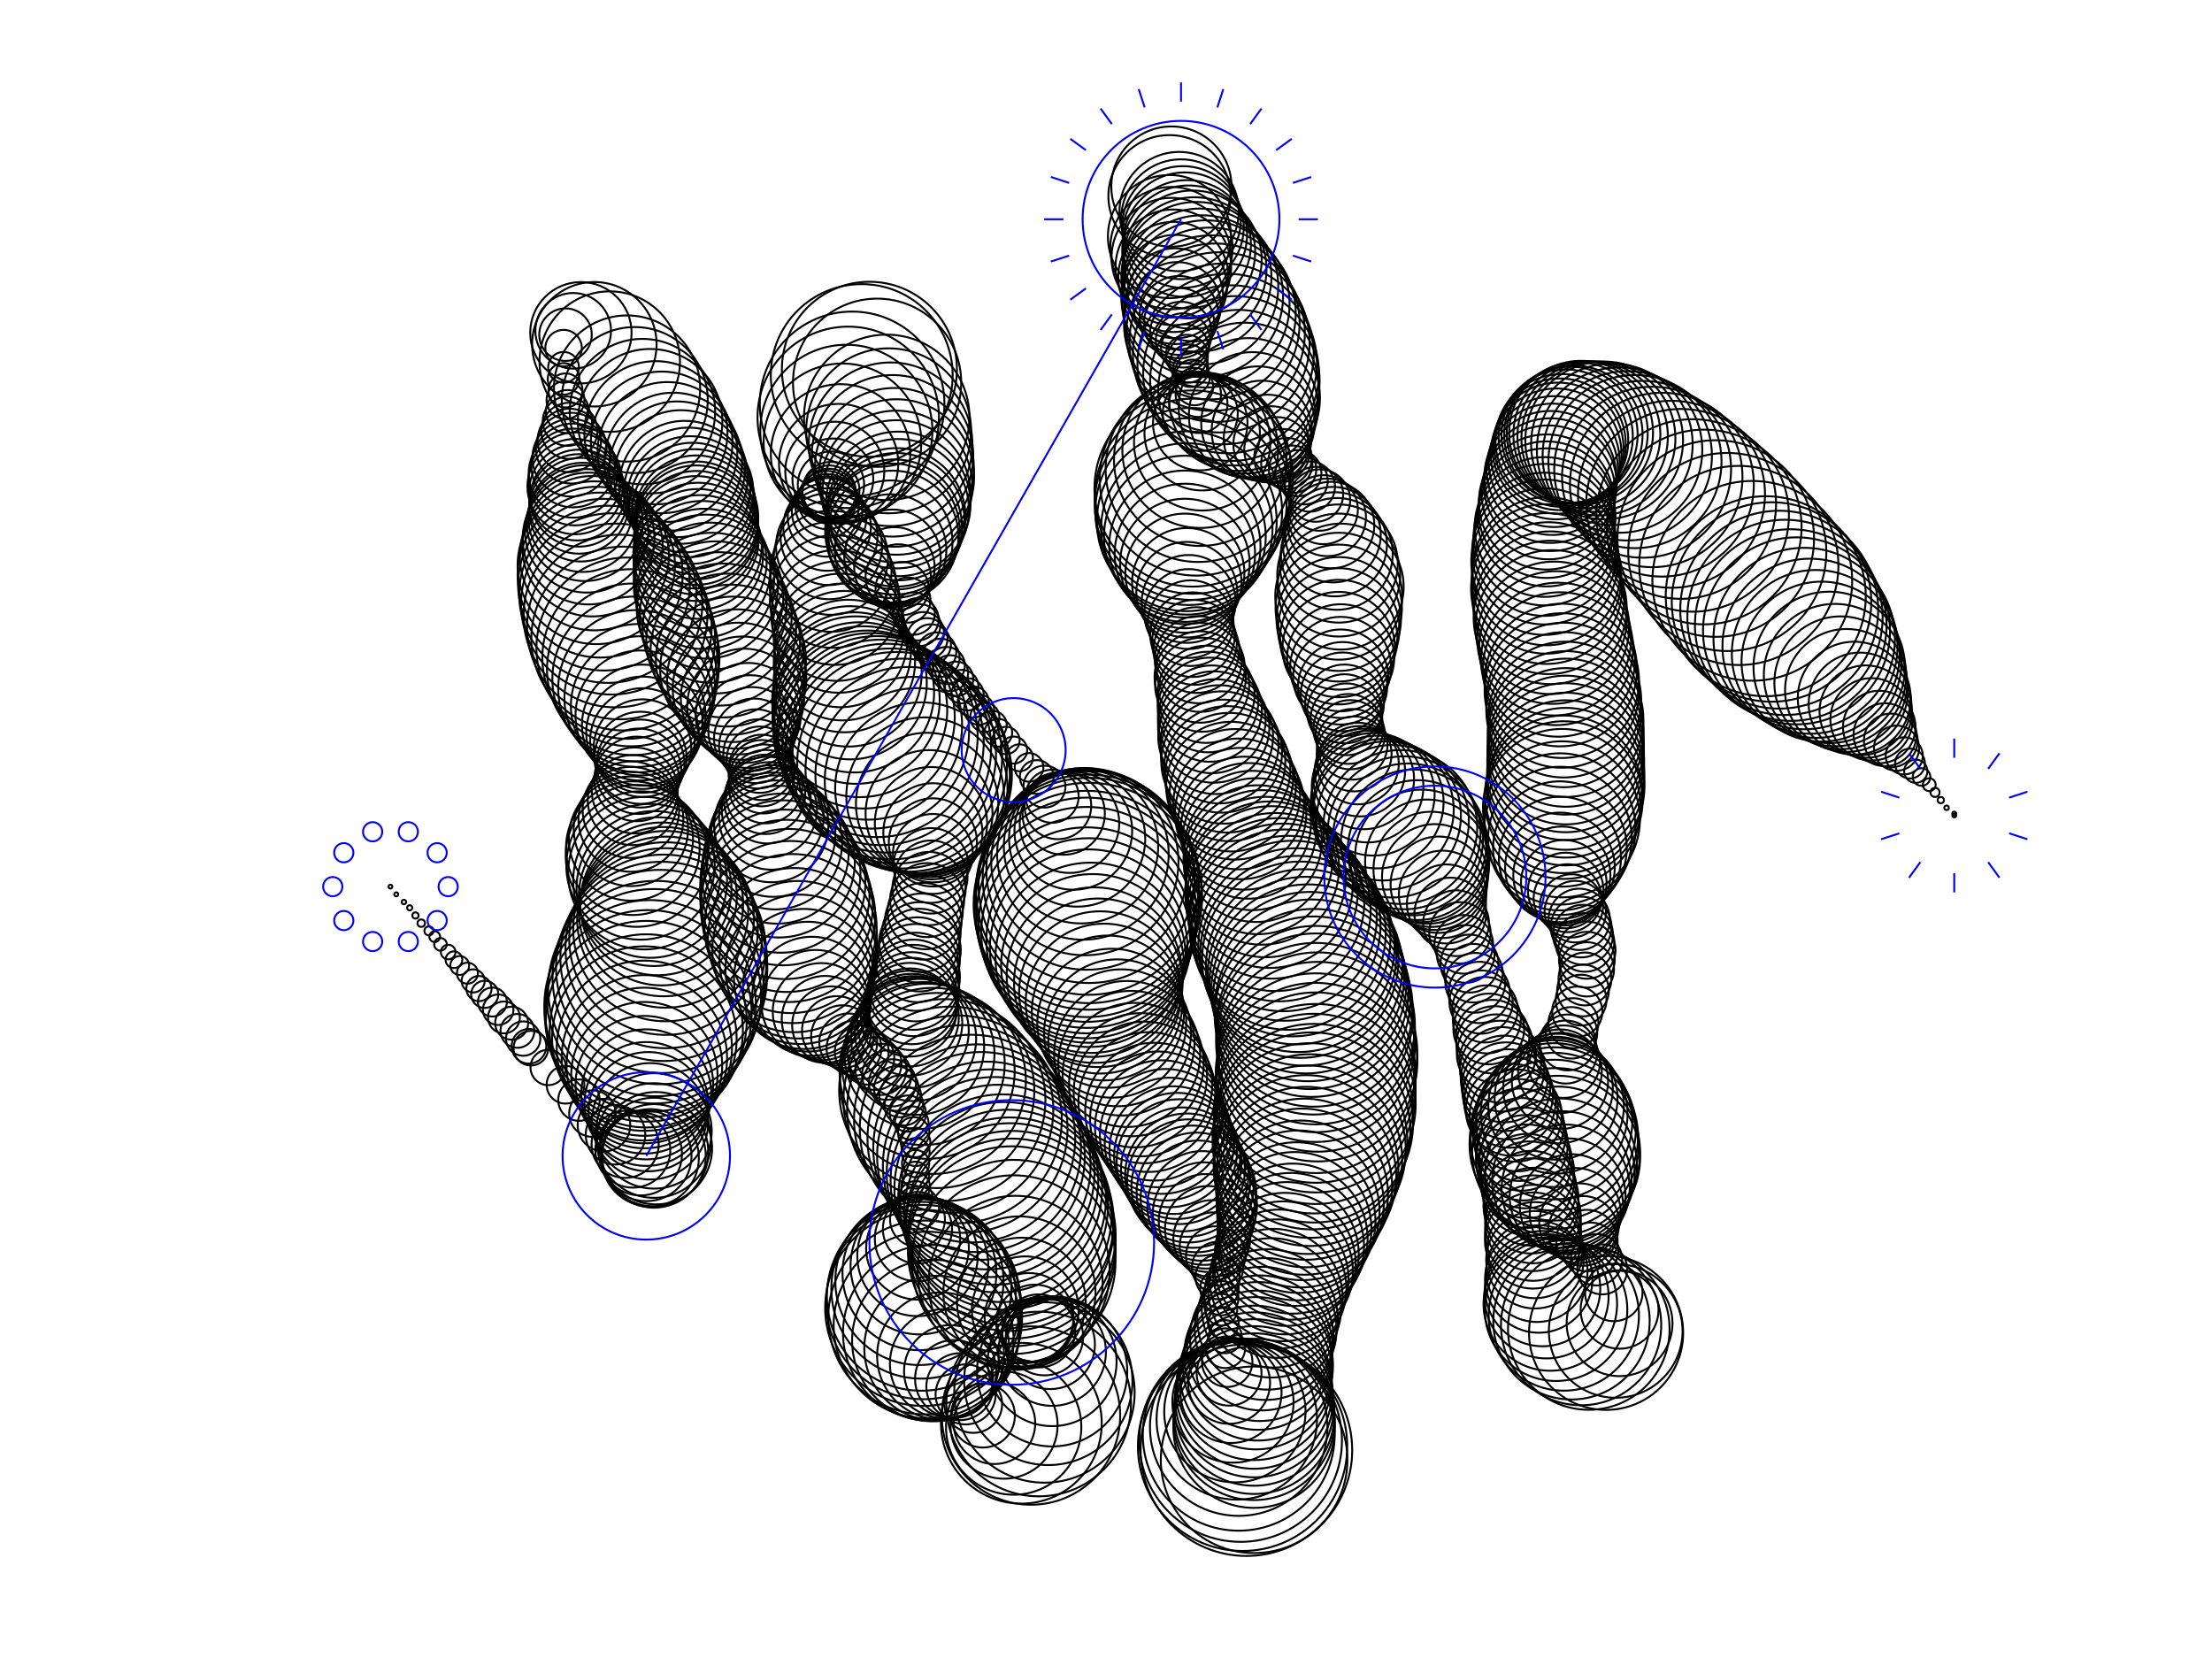 <svg version="1.1" width="1150" height="870" xmlns="http://www.w3.org/2000/svg">
  <!-- Seed: 1336255967936472970 -->
  <g stroke="black" fill="none">
    <circle cx="203" cy="461.0" r="1"/>
    <circle cx="206.0" cy="465.0" r="1.04"/>
    <circle cx="210.0" cy="469.0" r="1.16"/>
    <circle cx="213.0" cy="472.0" r="1.35"/>
    <circle cx="216.0" cy="476.0" r="1.62"/>
    <circle cx="219.0" cy="480.0" r="1.95"/>
    <circle cx="223.0" cy="484.0" r="2.34"/>
    <circle cx="226.0" cy="487.0" r="2.79"/>
    <circle cx="229.0" cy="491.0" r="3.28"/>
    <circle cx="233.0" cy="495.0" r="3.8"/>
    <circle cx="236.0" cy="499.0" r="4.35"/>
    <circle cx="239.0" cy="502.0" r="4.91"/>
    <circle cx="243.0" cy="506.0" r="5.47"/>
    <circle cx="246.0" cy="510.0" r="6.02"/>
    <circle cx="249.0" cy="514.0" r="6.56"/>
    <circle cx="252.0" cy="517.0" r="7.06"/>
    <circle cx="256.0" cy="521.0" r="7.52"/>
    <circle cx="259.0" cy="525.0" r="7.93"/>
    <circle cx="262.0" cy="529.0" r="8.28"/>
    <circle cx="266.0" cy="532.0" r="8.57"/>
    <circle cx="269.0" cy="536.0" r="8.79"/>
    <circle cx="272.0" cy="540.0" r="8.93"/>
    <circle cx="275.0" cy="544.0" r="9.0"/>
    <circle cx="276.0" cy="545.0" r="9"/>
    <circle cx="285.0" cy="555.0" r="9.2"/>
    <circle cx="294.0" cy="564.0" r="9.8"/>
    <circle cx="301.0" cy="572.0" r="10.77"/>
    <circle cx="308.0" cy="579.0" r="12.08"/>
    <circle cx="314.0" cy="585.0" r="13.67"/>
    <circle cx="320.0" cy="590.0" r="15.48"/>
    <circle cx="325.0" cy="595.0" r="17.45"/>
    <circle cx="329.0" cy="598.0" r="19.5"/>
    <circle cx="333.0" cy="600.0" r="21.55"/>
    <circle cx="336.0" cy="601.0" r="23.52"/>
    <circle cx="338.0" cy="602.0" r="25.33"/>
    <circle cx="340.0" cy="601.0" r="26.92"/>
    <circle cx="340.0" cy="599.0" r="28.23"/>
    <circle cx="341.0" cy="597.0" r="29.2"/>
    <circle cx="340.0" cy="593.0" r="29.8"/>
    <circle cx="340.0" cy="588.0" r="30"/>
    <circle cx="338.0" cy="583.0" r="30.25"/>
    <circle cx="337.0" cy="578.0" r="30.99"/>
    <circle cx="336.0" cy="574.0" r="32.19"/>
    <circle cx="336.0" cy="569.0" r="33.81"/>
    <circle cx="335.0" cy="564.0" r="35.78"/>
    <circle cx="335.0" cy="559.0" r="38.03"/>
    <circle cx="335.0" cy="554.0" r="40.46"/>
    <circle cx="335.0" cy="550.0" r="43.0"/>
    <circle cx="335.0" cy="545.0" r="45.54"/>
    <circle cx="335.0" cy="540.0" r="47.97"/>
    <circle cx="336.0" cy="536.0" r="50.22"/>
    <circle cx="336.0" cy="531.0" r="52.19"/>
    <circle cx="337.0" cy="527.0" r="53.81"/>
    <circle cx="338.0" cy="523.0" r="55.01"/>
    <circle cx="340.0" cy="518.0" r="55.75"/>
    <circle cx="341.0" cy="514.0" r="56"/>
    <circle cx="343.0" cy="508.0" r="55.73"/>
    <circle cx="344.0" cy="503.0" r="54.93"/>
    <circle cx="345.0" cy="498.0" r="53.66"/>
    <circle cx="346.0" cy="493.0" r="52.0"/>
    <circle cx="346.0" cy="488.0" r="50.07"/>
    <circle cx="346.0" cy="483.0" r="48.0"/>
    <circle cx="346.0" cy="478.0" r="45.93"/>
    <circle cx="345.0" cy="474.0" r="44.0"/>
    <circle cx="344.0" cy="470.0" r="42.34"/>
    <circle cx="342.0" cy="466.0" r="41.07"/>
    <circle cx="340.0" cy="462.0" r="40.27"/>
    <circle cx="338.0" cy="458.0" r="40"/>
    <circle cx="335.0" cy="454.0" r="39.64"/>
    <circle cx="333.0" cy="450.0" r="38.57"/>
    <circle cx="331.0" cy="445.0" r="36.89"/>
    <circle cx="329.0" cy="441.0" r="34.74"/>
    <circle cx="328.0" cy="436.0" r="32.28"/>
    <circle cx="328.0" cy="431.0" r="29.72"/>
    <circle cx="328.0" cy="426.0" r="27.26"/>
    <circle cx="328.0" cy="421.0" r="25.11"/>
    <circle cx="329.0" cy="416.0" r="23.43"/>
    <circle cx="330.0" cy="411.0" r="22.36"/>
    <circle cx="331.0" cy="405.0" r="22"/>
    <circle cx="332.0" cy="401.0" r="22.22"/>
    <circle cx="333.0" cy="397.0" r="22.88"/>
    <circle cx="333.0" cy="394.0" r="23.95"/>
    <circle cx="334.0" cy="389.0" r="25.39"/>
    <circle cx="334.0" cy="385.0" r="27.17"/>
    <circle cx="334.0" cy="381.0" r="29.21"/>
    <circle cx="334.0" cy="377.0" r="31.44"/>
    <circle cx="333.0" cy="372.0" r="33.8"/>
    <circle cx="333.0" cy="367.0" r="36.2"/>
    <circle cx="332.0" cy="363.0" r="38.56"/>
    <circle cx="331.0" cy="358.0" r="40.79"/>
    <circle cx="330.0" cy="353.0" r="42.83"/>
    <circle cx="329.0" cy="348.0" r="44.61"/>
    <circle cx="328.0" cy="342.0" r="46.05"/>
    <circle cx="326.0" cy="337.0" r="47.12"/>
    <circle cx="324.0" cy="332.0" r="47.78"/>
    <circle cx="322.0" cy="326.0" r="48"/>
    <circle cx="320.0" cy="320.0" r="47.78"/>
    <circle cx="318.0" cy="314.0" r="47.12"/>
    <circle cx="316.0" cy="309.0" r="46.06"/>
    <circle cx="314.0" cy="304.0" r="44.63"/>
    <circle cx="312.0" cy="299.0" r="42.89"/>
    <circle cx="310.0" cy="294.0" r="40.9"/>
    <circle cx="309.0" cy="289.0" r="38.74"/>
    <circle cx="308.0" cy="284.0" r="36.5"/>
    <circle cx="306.0" cy="280.0" r="34.26"/>
    <circle cx="305.0" cy="276.0" r="32.1"/>
    <circle cx="304.0" cy="272.0" r="30.11"/>
    <circle cx="303.0" cy="269.0" r="28.37"/>
    <circle cx="302.0" cy="265.0" r="26.94"/>
    <circle cx="301.0" cy="262.0" r="25.88"/>
    <circle cx="301.0" cy="259.0" r="25.22"/>
    <circle cx="300.0" cy="256.0" r="25"/>
    <circle cx="299.0" cy="253.0" r="24.79"/>
    <circle cx="299.0" cy="249.0" r="24.16"/>
    <circle cx="298.0" cy="246.0" r="23.15"/>
    <circle cx="298.0" cy="242.0" r="21.8"/>
    <circle cx="297.0" cy="238.0" r="20.19"/>
    <circle cx="297.0" cy="233.0" r="18.39"/>
    <circle cx="296.0" cy="229.0" r="16.5"/>
    <circle cx="296.0" cy="224.0" r="14.61"/>
    <circle cx="295.0" cy="219.0" r="12.81"/>
    <circle cx="295.0" cy="214.0" r="11.2"/>
    <circle cx="294.0" cy="208.0" r="9.85"/>
    <circle cx="294.0" cy="203.0" r="8.84"/>
    <circle cx="293.0" cy="197.0" r="8.21"/>
    <circle cx="293.0" cy="191.0" r="8"/>
    <circle cx="293.0" cy="181.0" r="9.49"/>
    <circle cx="294.0" cy="174.0" r="13.65"/>
    <circle cx="298.0" cy="172.0" r="19.66"/>
    <circle cx="302.0" cy="173.0" r="26.34"/>
    <circle cx="309.0" cy="179.0" r="32.35"/>
    <circle cx="317.0" cy="188.0" r="36.51"/>
    <circle cx="326.0" cy="202.0" r="38"/>
    <circle cx="330.0" cy="208.0" r="37.95"/>
    <circle cx="334.0" cy="214.0" r="37.8"/>
    <circle cx="338.0" cy="219.0" r="37.55"/>
    <circle cx="341.0" cy="225.0" r="37.22"/>
    <circle cx="344.0" cy="230.0" r="36.81"/>
    <circle cx="347.0" cy="235.0" r="36.34"/>
    <circle cx="350.0" cy="240.0" r="35.82"/>
    <circle cx="352.0" cy="244.0" r="35.28"/>
    <circle cx="354.0" cy="248.0" r="34.72"/>
    <circle cx="356.0" cy="253.0" r="34.18"/>
    <circle cx="358.0" cy="256.0" r="33.66"/>
    <circle cx="359.0" cy="260.0" r="33.19"/>
    <circle cx="360.0" cy="263.0" r="32.78"/>
    <circle cx="361.0" cy="266.0" r="32.45"/>
    <circle cx="362.0" cy="269.0" r="32.2"/>
    <circle cx="362.0" cy="272.0" r="32.05"/>
    <circle cx="362.0" cy="274.0" r="32"/>
    <circle cx="362.0" cy="277.0" r="32.12"/>
    <circle cx="362.0" cy="280.0" r="32.46"/>
    <circle cx="363.0" cy="284.0" r="33.01"/>
    <circle cx="363.0" cy="288.0" r="33.73"/>
    <circle cx="364.0" cy="292.0" r="34.58"/>
    <circle cx="365.0" cy="296.0" r="35.52"/>
    <circle cx="366.0" cy="301.0" r="36.48"/>
    <circle cx="367.0" cy="305.0" r="37.42"/>
    <circle cx="369.0" cy="310.0" r="38.27"/>
    <circle cx="370.0" cy="316.0" r="38.99"/>
    <circle cx="372.0" cy="321.0" r="39.54"/>
    <circle cx="374.0" cy="327.0" r="39.88"/>
    <circle cx="376.0" cy="333.0" r="40"/>
    <circle cx="378.0" cy="338.0" r="39.75"/>
    <circle cx="380.0" cy="343.0" r="39.01"/>
    <circle cx="381.0" cy="348.0" r="37.8"/>
    <circle cx="383.0" cy="353.0" r="36.2"/>
    <circle cx="384.0" cy="358.0" r="34.25"/>
    <circle cx="386.0" cy="363.0" r="32.05"/>
    <circle cx="387.0" cy="367.0" r="29.7"/>
    <circle cx="389.0" cy="372.0" r="27.3"/>
    <circle cx="390.0" cy="376.0" r="24.95"/>
    <circle cx="391.0" cy="380.0" r="22.75"/>
    <circle cx="392.0" cy="384.0" r="20.8"/>
    <circle cx="393.0" cy="388.0" r="19.2"/>
    <circle cx="394.0" cy="392.0" r="17.99"/>
    <circle cx="395.0" cy="395.0" r="17.25"/>
    <circle cx="396.0" cy="399.0" r="17"/>
    <circle cx="396.0" cy="402.0" r="17.24"/>
    <circle cx="397.0" cy="405.0" r="17.95"/>
    <circle cx="398.0" cy="409.0" r="19.1"/>
    <circle cx="398.0" cy="413.0" r="20.65"/>
    <circle cx="399.0" cy="416.0" r="22.56"/>
    <circle cx="400.0" cy="421.0" r="24.76"/>
    <circle cx="401.0" cy="425.0" r="27.17"/>
    <circle cx="401.0" cy="429.0" r="29.71"/>
    <circle cx="402.0" cy="434.0" r="32.29"/>
    <circle cx="403.0" cy="438.0" r="34.83"/>
    <circle cx="404.0" cy="443.0" r="37.24"/>
    <circle cx="405.0" cy="448.0" r="39.44"/>
    <circle cx="406.0" cy="454.0" r="41.35"/>
    <circle cx="407.0" cy="459.0" r="42.9"/>
    <circle cx="408.0" cy="465.0" r="44.05"/>
    <circle cx="409.0" cy="471.0" r="44.76"/>
    <circle cx="410.0" cy="476.0" r="45"/>
    <circle cx="411.0" cy="482.0" r="44.74"/>
    <circle cx="412.0" cy="488.0" r="43.95"/>
    <circle cx="413.0" cy="494.0" r="42.68"/>
    <circle cx="415.0" cy="499.0" r="40.95"/>
    <circle cx="416.0" cy="504.0" r="38.84"/>
    <circle cx="418.0" cy="509.0" r="36.41"/>
    <circle cx="420.0" cy="513.0" r="33.74"/>
    <circle cx="422.0" cy="518.0" r="30.93"/>
    <circle cx="424.0" cy="522.0" r="28.07"/>
    <circle cx="427.0" cy="526.0" r="25.26"/>
    <circle cx="429.0" cy="530.0" r="22.59"/>
    <circle cx="432.0" cy="533.0" r="20.16"/>
    <circle cx="435.0" cy="536.0" r="18.05"/>
    <circle cx="438.0" cy="539.0" r="16.32"/>
    <circle cx="441.0" cy="542.0" r="15.05"/>
    <circle cx="444.0" cy="545.0" r="14.26"/>
    <circle cx="448.0" cy="547.0" r="14"/>
    <circle cx="451.0" cy="550.0" r="13.92"/>
    <circle cx="455.0" cy="553.0" r="13.7"/>
    <circle cx="458.0" cy="556.0" r="13.33"/>
    <circle cx="461.0" cy="559.0" r="12.84"/>
    <circle cx="464.0" cy="563.0" r="12.25"/>
    <circle cx="466.0" cy="566.0" r="11.58"/>
    <circle cx="468.0" cy="570.0" r="10.87"/>
    <circle cx="470.0" cy="575.0" r="10.13"/>
    <circle cx="472.0" cy="579.0" r="9.42"/>
    <circle cx="474.0" cy="584.0" r="8.75"/>
    <circle cx="475.0" cy="589.0" r="8.16"/>
    <circle cx="476.0" cy="594.0" r="7.67"/>
    <circle cx="476.0" cy="599.0" r="7.3"/>
    <circle cx="476.0" cy="605.0" r="7.08"/>
    <circle cx="476.0" cy="611.0" r="7"/>
    <circle cx="476.0" cy="617.0" r="7.48"/>
    <circle cx="476.0" cy="623.0" r="8.9"/>
    <circle cx="477.0" cy="628.0" r="11.2"/>
    <circle cx="477.0" cy="634.0" r="14.28"/>
    <circle cx="477.0" cy="639.0" r="18.0"/>
    <circle cx="477.0" cy="644.0" r="22.2"/>
    <circle cx="477.0" cy="649.0" r="26.7"/>
    <circle cx="477.0" cy="653.0" r="31.3"/>
    <circle cx="478.0" cy="658.0" r="35.8"/>
    <circle cx="478.0" cy="662.0" r="40.0"/>
    <circle cx="478.0" cy="666.0" r="43.72"/>
    <circle cx="479.0" cy="670.0" r="46.8"/>
    <circle cx="479.0" cy="674.0" r="49.1"/>
    <circle cx="480.0" cy="677.0" r="50.52"/>
    <circle cx="480.0" cy="680.0" r="51"/>
    <circle cx="481.0" cy="685.0" r="50.39"/>
    <circle cx="482.0" cy="689.0" r="48.59"/>
    <circle cx="484.0" cy="693.0" r="45.73"/>
    <circle cx="485.0" cy="697.0" r="42.0"/>
    <circle cx="487.0" cy="701.0" r="37.66"/>
    <circle cx="489.0" cy="705.0" r="33.0"/>
    <circle cx="491.0" cy="709.0" r="28.34"/>
    <circle cx="494.0" cy="713.0" r="24.0"/>
    <circle cx="496.0" cy="717.0" r="20.27"/>
    <circle cx="499.0" cy="721.0" r="17.41"/>
    <circle cx="502.0" cy="725.0" r="15.61"/>
    <circle cx="506.0" cy="730.0" r="15"/>
    <circle cx="511.0" cy="736.0" r="16.63"/>
    <circle cx="517.0" cy="740.0" r="21.21"/>
    <circle cx="522.0" cy="741.0" r="27.83"/>
    <circle cx="527.0" cy="742.0" r="35.17"/>
    <circle cx="531.0" cy="740.0" r="41.79"/>
    <circle cx="536.0" cy="736.0" r="46.37"/>
    <circle cx="540.0" cy="730.0" r="48"/>
    <circle cx="543.0" cy="724.0" r="46.9"/>
    <circle cx="545.0" cy="718.0" r="43.75"/>
    <circle cx="547.0" cy="713.0" r="39.05"/>
    <circle cx="547.0" cy="708.0" r="33.5"/>
    <circle cx="547.0" cy="703.0" r="27.95"/>
    <circle cx="546.0" cy="699.0" r="23.25"/>
    <circle cx="543.0" cy="695.0" r="20.1"/>
    <circle cx="540.0" cy="692.0" r="19"/>
    <circle cx="538.0" cy="688.0" r="20.06"/>
    <circle cx="535.0" cy="685.0" r="23.09"/>
    <circle cx="533.0" cy="681.0" r="27.75"/>
    <circle cx="531.0" cy="677.0" r="33.46"/>
    <circle cx="530.0" cy="672.0" r="39.54"/>
    <circle cx="528.0" cy="667.0" r="45.25"/>
    <circle cx="527.0" cy="661.0" r="49.91"/>
    <circle cx="527.0" cy="656.0" r="52.94"/>
    <circle cx="526.0" cy="650.0" r="54"/>
    <circle cx="526.0" cy="646.0" r="54.0"/>
    <circle cx="526.0" cy="642.0" r="54.0"/>
    <circle cx="525.0" cy="638.0" r="54.0"/>
    <circle cx="525.0" cy="635.0" r="54.0"/>
    <circle cx="524.0" cy="631.0" r="54.0"/>
    <circle cx="522.0" cy="627.0" r="54.0"/>
    <circle cx="521.0" cy="623.0" r="54.0"/>
    <circle cx="519.0" cy="618.0" r="54.0"/>
    <circle cx="517.0" cy="614.0" r="54.0"/>
    <circle cx="515.0" cy="610.0" r="54.0"/>
    <circle cx="513.0" cy="606.0" r="54.0"/>
    <circle cx="510.0" cy="601.0" r="54.0"/>
    <circle cx="508.0" cy="597.0" r="54.0"/>
    <circle cx="505.0" cy="592.0" r="54.0"/>
    <circle cx="501.0" cy="587.0" r="54.0"/>
    <circle cx="498.0" cy="582.0" r="54"/>
    <circle cx="494.0" cy="577.0" r="53.62"/>
    <circle cx="491.0" cy="572.0" r="52.51"/>
    <circle cx="487.0" cy="567.0" r="50.73"/>
    <circle cx="485.0" cy="562.0" r="48.35"/>
    <circle cx="482.0" cy="557.0" r="45.51"/>
    <circle cx="480.0" cy="553.0" r="42.34"/>
    <circle cx="478.0" cy="548.0" r="39.0"/>
    <circle cx="476.0" cy="544.0" r="35.66"/>
    <circle cx="475.0" cy="540.0" r="32.49"/>
    <circle cx="474.0" cy="536.0" r="29.65"/>
    <circle cx="473.0" cy="532.0" r="27.27"/>
    <circle cx="473.0" cy="529.0" r="25.49"/>
    <circle cx="473.0" cy="525.0" r="24.38"/>
    <circle cx="474.0" cy="522.0" r="24"/>
    <circle cx="474.0" cy="519.0" r="23.94"/>
    <circle cx="475.0" cy="515.0" r="23.75"/>
    <circle cx="475.0" cy="512.0" r="23.45"/>
    <circle cx="476.0" cy="508.0" r="23.06"/>
    <circle cx="476.0" cy="503.0" r="22.58"/>
    <circle cx="477.0" cy="499.0" r="22.06"/>
    <circle cx="478.0" cy="494.0" r="21.5"/>
    <circle cx="478.0" cy="490.0" r="20.94"/>
    <circle cx="479.0" cy="485.0" r="20.42"/>
    <circle cx="480.0" cy="479.0" r="19.94"/>
    <circle cx="481.0" cy="474.0" r="19.55"/>
    <circle cx="482.0" cy="468.0" r="19.25"/>
    <circle cx="483.0" cy="462.0" r="19.06"/>
    <circle cx="484.0" cy="456.0" r="19"/>
    <circle cx="484.0" cy="450.0" r="19.45"/>
    <circle cx="485.0" cy="444.0" r="20.78"/>
    <circle cx="485.0" cy="438.0" r="22.93"/>
    <circle cx="485.0" cy="433.0" r="25.78"/>
    <circle cx="484.0" cy="428.0" r="29.19"/>
    <circle cx="483.0" cy="423.0" r="32.99"/>
    <circle cx="482.0" cy="418.0" r="37.0"/>
    <circle cx="481.0" cy="414.0" r="41.01"/>
    <circle cx="479.0" cy="410.0" r="44.81"/>
    <circle cx="477.0" cy="406.0" r="48.22"/>
    <circle cx="475.0" cy="403.0" r="51.07"/>
    <circle cx="472.0" cy="400.0" r="53.22"/>
    <circle cx="469.0" cy="397.0" r="54.55"/>
    <circle cx="466.0" cy="394.0" r="55"/>
    <circle cx="463.0" cy="392.0" r="54.82"/>
    <circle cx="461.0" cy="389.0" r="54.29"/>
    <circle cx="458.0" cy="386.0" r="53.43"/>
    <circle cx="456.0" cy="383.0" r="52.26"/>
    <circle cx="453.0" cy="380.0" r="50.83"/>
    <circle cx="451.0" cy="377.0" r="49.18"/>
    <circle cx="449.0" cy="373.0" r="47.37"/>
    <circle cx="447.0" cy="369.0" r="45.47"/>
    <circle cx="445.0" cy="364.0" r="43.53"/>
    <circle cx="444.0" cy="360.0" r="41.63"/>
    <circle cx="442.0" cy="355.0" r="39.82"/>
    <circle cx="441.0" cy="350.0" r="38.17"/>
    <circle cx="439.0" cy="344.0" r="36.74"/>
    <circle cx="438.0" cy="339.0" r="35.57"/>
    <circle cx="437.0" cy="333.0" r="34.71"/>
    <circle cx="436.0" cy="326.0" r="34.18"/>
    <circle cx="435.0" cy="320.0" r="34"/>
    <circle cx="434.0" cy="312.0" r="33.71"/>
    <circle cx="433.0" cy="304.0" r="32.85"/>
    <circle cx="432.0" cy="297.0" r="31.49"/>
    <circle cx="432.0" cy="290.0" r="29.68"/>
    <circle cx="431.0" cy="284.0" r="27.55"/>
    <circle cx="431.0" cy="279.0" r="25.21"/>
    <circle cx="430.0" cy="274.0" r="22.79"/>
    <circle cx="430.0" cy="269.0" r="20.45"/>
    <circle cx="430.0" cy="266.0" r="18.32"/>
    <circle cx="430.0" cy="263.0" r="16.51"/>
    <circle cx="430.0" cy="260.0" r="15.15"/>
    <circle cx="431.0" cy="258.0" r="14.29"/>
    <circle cx="431.0" cy="256.0" r="14"/>
    <circle cx="432.0" cy="255.0" r="14.83"/>
    <circle cx="432.0" cy="252.0" r="17.25"/>
    <circle cx="433.0" cy="249.0" r="21.01"/>
    <circle cx="434.0" cy="245.0" r="25.75"/>
    <circle cx="436.0" cy="241.0" r="31.0"/>
    <circle cx="437.0" cy="236.0" r="36.25"/>
    <circle cx="438.0" cy="230.0" r="40.99"/>
    <circle cx="440.0" cy="224.0" r="44.75"/>
    <circle cx="441.0" cy="217.0" r="47.17"/>
    <circle cx="443.0" cy="210.0" r="48"/>
    <circle cx="448.0" cy="195.0" r="47.27"/>
    <circle cx="452.0" cy="192.0" r="45.5"/>
    <circle cx="456.0" cy="199.0" r="43.73"/>
    <circle cx="461.0" cy="217.0" r="43"/>
    <circle cx="462.0" cy="224.0" r="42.88"/>
    <circle cx="463.0" cy="231.0" r="42.54"/>
    <circle cx="464.0" cy="237.0" r="41.99"/>
    <circle cx="465.0" cy="243.0" r="41.27"/>
    <circle cx="466.0" cy="248.0" r="40.42"/>
    <circle cx="466.0" cy="253.0" r="39.48"/>
    <circle cx="466.0" cy="257.0" r="38.52"/>
    <circle cx="467.0" cy="262.0" r="37.58"/>
    <circle cx="467.0" cy="265.0" r="36.73"/>
    <circle cx="466.0" cy="269.0" r="36.01"/>
    <circle cx="466.0" cy="271.0" r="35.46"/>
    <circle cx="465.0" cy="274.0" r="35.12"/>
    <circle cx="464.0" cy="276.0" r="35"/>
    <circle cx="464.0" cy="279.0" r="34.28"/>
    <circle cx="463.0" cy="282.0" r="32.19"/>
    <circle cx="463.0" cy="286.0" r="29.0"/>
    <circle cx="464.0" cy="290.0" r="25.08"/>
    <circle cx="465.0" cy="295.0" r="20.92"/>
    <circle cx="467.0" cy="300.0" r="17.0"/>
    <circle cx="469.0" cy="306.0" r="13.81"/>
    <circle cx="472.0" cy="312.0" r="11.72"/>
    <circle cx="475.0" cy="319.0" r="11"/>
    <circle cx="477.0" cy="322.0" r="10.98"/>
    <circle cx="478.0" cy="325.0" r="10.9"/>
    <circle cx="480.0" cy="329.0" r="10.78"/>
    <circle cx="482.0" cy="332.0" r="10.62"/>
    <circle cx="484.0" cy="335.0" r="10.41"/>
    <circle cx="487.0" cy="339.0" r="10.18"/>
    <circle cx="489.0" cy="342.0" r="9.91"/>
    <circle cx="492.0" cy="346.0" r="9.62"/>
    <circle cx="494.0" cy="350.0" r="9.31"/>
    <circle cx="497.0" cy="353.0" r="9.0"/>
    <circle cx="500.0" cy="357.0" r="8.69"/>
    <circle cx="503.0" cy="361.0" r="8.38"/>
    <circle cx="506.0" cy="365.0" r="8.09"/>
    <circle cx="509.0" cy="369.0" r="7.82"/>
    <circle cx="512.0" cy="373.0" r="7.59"/>
    <circle cx="516.0" cy="377.0" r="7.38"/>
    <circle cx="519.0" cy="381.0" r="7.22"/>
    <circle cx="523.0" cy="385.0" r="7.1"/>
    <circle cx="527.0" cy="390.0" r="7.02"/>
    <circle cx="530.0" cy="394.0" r="7"/>
    <circle cx="535.0" cy="399.0" r="7.44"/>
    <circle cx="539.0" cy="404.0" r="8.76"/>
    <circle cx="543.0" cy="409.0" r="10.89"/>
    <circle cx="547.0" cy="414.0" r="13.79"/>
    <circle cx="550.0" cy="419.0" r="17.33"/>
    <circle cx="553.0" cy="423.0" r="21.41"/>
    <circle cx="556.0" cy="428.0" r="25.88"/>
    <circle cx="558.0" cy="432.0" r="30.6"/>
    <circle cx="560.0" cy="436.0" r="35.4"/>
    <circle cx="562.0" cy="440.0" r="40.12"/>
    <circle cx="563.0" cy="444.0" r="44.59"/>
    <circle cx="564.0" cy="448.0" r="48.67"/>
    <circle cx="565.0" cy="452.0" r="52.21"/>
    <circle cx="566.0" cy="456.0" r="55.11"/>
    <circle cx="566.0" cy="460.0" r="57.24"/>
    <circle cx="566.0" cy="463.0" r="58.56"/>
    <circle cx="566.0" cy="466.0" r="59"/>
    <circle cx="565.0" cy="470.0" r="58.82"/>
    <circle cx="565.0" cy="473.0" r="58.29"/>
    <circle cx="565.0" cy="477.0" r="57.43"/>
    <circle cx="565.0" cy="481.0" r="56.26"/>
    <circle cx="565.0" cy="485.0" r="54.83"/>
    <circle cx="566.0" cy="489.0" r="53.18"/>
    <circle cx="566.0" cy="493.0" r="51.37"/>
    <circle cx="567.0" cy="498.0" r="49.47"/>
    <circle cx="568.0" cy="502.0" r="47.53"/>
    <circle cx="569.0" cy="507.0" r="45.63"/>
    <circle cx="571.0" cy="511.0" r="43.82"/>
    <circle cx="572.0" cy="516.0" r="42.17"/>
    <circle cx="574.0" cy="521.0" r="40.74"/>
    <circle cx="576.0" cy="526.0" r="39.57"/>
    <circle cx="578.0" cy="532.0" r="38.71"/>
    <circle cx="581.0" cy="537.0" r="38.18"/>
    <circle cx="583.0" cy="542.0" r="38"/>
    <circle cx="586.0" cy="548.0" r="37.95"/>
    <circle cx="588.0" cy="553.0" r="37.8"/>
    <circle cx="590.0" cy="559.0" r="37.55"/>
    <circle cx="593.0" cy="564.0" r="37.22"/>
    <circle cx="595.0" cy="568.0" r="36.81"/>
    <circle cx="597.0" cy="573.0" r="36.34"/>
    <circle cx="600.0" cy="578.0" r="35.82"/>
    <circle cx="602.0" cy="582.0" r="35.28"/>
    <circle cx="604.0" cy="586.0" r="34.72"/>
    <circle cx="606.0" cy="590.0" r="34.18"/>
    <circle cx="608.0" cy="594.0" r="33.66"/>
    <circle cx="610.0" cy="598.0" r="33.19"/>
    <circle cx="612.0" cy="601.0" r="32.78"/>
    <circle cx="613.0" cy="604.0" r="32.45"/>
    <circle cx="615.0" cy="608.0" r="32.2"/>
    <circle cx="617.0" cy="611.0" r="32.05"/>
    <circle cx="618.0" cy="614.0" r="32"/>
    <circle cx="620.0" cy="617.0" r="31.77"/>
    <circle cx="622.0" cy="620.0" r="31.09"/>
    <circle cx="623.0" cy="623.0" r="29.98"/>
    <circle cx="625.0" cy="627.0" r="28.49"/>
    <circle cx="626.0" cy="631.0" r="26.67"/>
    <circle cx="627.0" cy="635.0" r="24.59"/>
    <circle cx="628.0" cy="639.0" r="22.34"/>
    <circle cx="630.0" cy="644.0" r="20.0"/>
    <circle cx="631.0" cy="648.0" r="17.66"/>
    <circle cx="632.0" cy="653.0" r="15.41"/>
    <circle cx="633.0" cy="659.0" r="13.33"/>
    <circle cx="633.0" cy="664.0" r="11.51"/>
    <circle cx="634.0" cy="670.0" r="10.02"/>
    <circle cx="635.0" cy="675.0" r="8.91"/>
    <circle cx="635.0" cy="681.0" r="8.23"/>
    <circle cx="636.0" cy="688.0" r="8"/>
    <circle cx="637.0" cy="695.0" r="8.59"/>
    <circle cx="637.0" cy="701.0" r="10.33"/>
    <circle cx="638.0" cy="708.0" r="13.13"/>
    <circle cx="639.0" cy="714.0" r="16.85"/>
    <circle cx="639.0" cy="719.0" r="21.3"/>
    <circle cx="640.0" cy="724.0" r="26.27"/>
    <circle cx="641.0" cy="729.0" r="31.5"/>
    <circle cx="642.0" cy="734.0" r="36.73"/>
    <circle cx="643.0" cy="738.0" r="41.7"/>
    <circle cx="644.0" cy="742.0" r="46.15"/>
    <circle cx="644.0" cy="746.0" r="49.87"/>
    <circle cx="645.0" cy="749.0" r="52.67"/>
    <circle cx="646.0" cy="752.0" r="54.41"/>
    <circle cx="648.0" cy="754.0" r="55"/>
    <circle cx="652.0" cy="759.0" r="48.5"/>
    <circle cx="652.0" cy="742.0" r="42"/>
    <circle cx="652.0" cy="738.0" r="41.94"/>
    <circle cx="652.0" cy="735.0" r="41.77"/>
    <circle cx="652.0" cy="731.0" r="41.49"/>
    <circle cx="652.0" cy="727.0" r="41.12"/>
    <circle cx="652.0" cy="723.0" r="40.67"/>
    <circle cx="652.0" cy="719.0" r="40.15"/>
    <circle cx="653.0" cy="714.0" r="39.59"/>
    <circle cx="654.0" cy="710.0" r="39.0"/>
    <circle cx="654.0" cy="705.0" r="38.41"/>
    <circle cx="655.0" cy="701.0" r="37.85"/>
    <circle cx="656.0" cy="696.0" r="37.33"/>
    <circle cx="658.0" cy="691.0" r="36.88"/>
    <circle cx="659.0" cy="686.0" r="36.51"/>
    <circle cx="661.0" cy="680.0" r="36.23"/>
    <circle cx="662.0" cy="675.0" r="36.06"/>
    <circle cx="664.0" cy="670.0" r="36"/>
    <circle cx="665.0" cy="665.0" r="36.09"/>
    <circle cx="667.0" cy="661.0" r="36.36"/>
    <circle cx="668.0" cy="657.0" r="36.79"/>
    <circle cx="669.0" cy="652.0" r="37.39"/>
    <circle cx="671.0" cy="648.0" r="38.14"/>
    <circle cx="672.0" cy="644.0" r="39.01"/>
    <circle cx="673.0" cy="639.0" r="40.0"/>
    <circle cx="674.0" cy="635.0" r="41.08"/>
    <circle cx="675.0" cy="630.0" r="42.22"/>
    <circle cx="676.0" cy="626.0" r="43.4"/>
    <circle cx="677.0" cy="621.0" r="44.6"/>
    <circle cx="678.0" cy="617.0" r="45.78"/>
    <circle cx="679.0" cy="612.0" r="46.92"/>
    <circle cx="679.0" cy="607.0" r="48.0"/>
    <circle cx="680.0" cy="603.0" r="48.99"/>
    <circle cx="681.0" cy="598.0" r="49.86"/>
    <circle cx="681.0" cy="593.0" r="50.61"/>
    <circle cx="682.0" cy="588.0" r="51.21"/>
    <circle cx="683.0" cy="584.0" r="51.64"/>
    <circle cx="683.0" cy="579.0" r="51.91"/>
    <circle cx="684.0" cy="574.0" r="52"/>
    <circle cx="684.0" cy="568.0" r="51.99"/>
    <circle cx="684.0" cy="563.0" r="51.97"/>
    <circle cx="684.0" cy="558.0" r="51.93"/>
    <circle cx="685.0" cy="552.0" r="51.88"/>
    <circle cx="685.0" cy="547.0" r="51.82"/>
    <circle cx="684.0" cy="542.0" r="51.75"/>
    <circle cx="684.0" cy="537.0" r="51.67"/>
    <circle cx="684.0" cy="533.0" r="51.59"/>
    <circle cx="683.0" cy="528.0" r="51.5"/>
    <circle cx="683.0" cy="524.0" r="51.41"/>
    <circle cx="682.0" cy="519.0" r="51.33"/>
    <circle cx="681.0" cy="515.0" r="51.25"/>
    <circle cx="680.0" cy="511.0" r="51.18"/>
    <circle cx="679.0" cy="507.0" r="51.12"/>
    <circle cx="678.0" cy="503.0" r="51.07"/>
    <circle cx="676.0" cy="499.0" r="51.03"/>
    <circle cx="675.0" cy="496.0" r="51.01"/>
    <circle cx="674.0" cy="492.0" r="51"/>
    <circle cx="672.0" cy="488.0" r="50.86"/>
    <circle cx="670.0" cy="485.0" r="50.43"/>
    <circle cx="668.0" cy="481.0" r="49.73"/>
    <circle cx="667.0" cy="477.0" r="48.78"/>
    <circle cx="665.0" cy="473.0" r="47.62"/>
    <circle cx="663.0" cy="469.0" r="46.29"/>
    <circle cx="661.0" cy="464.0" r="44.83"/>
    <circle cx="660.0" cy="460.0" r="43.28"/>
    <circle cx="658.0" cy="456.0" r="41.72"/>
    <circle cx="656.0" cy="451.0" r="40.17"/>
    <circle cx="654.0" cy="447.0" r="38.71"/>
    <circle cx="653.0" cy="442.0" r="37.38"/>
    <circle cx="651.0" cy="437.0" r="36.22"/>
    <circle cx="649.0" cy="432.0" r="35.27"/>
    <circle cx="647.0" cy="428.0" r="34.57"/>
    <circle cx="645.0" cy="423.0" r="34.14"/>
    <circle cx="644.0" cy="418.0" r="34"/>
    <circle cx="642.0" cy="413.0" r="33.93"/>
    <circle cx="640.0" cy="409.0" r="33.71"/>
    <circle cx="639.0" cy="404.0" r="33.35"/>
    <circle cx="638.0" cy="400.0" r="32.85"/>
    <circle cx="636.0" cy="396.0" r="32.24"/>
    <circle cx="635.0" cy="391.0" r="31.53"/>
    <circle cx="634.0" cy="387.0" r="30.72"/>
    <circle cx="632.0" cy="383.0" r="29.85"/>
    <circle cx="631.0" cy="378.0" r="28.94"/>
    <circle cx="630.0" cy="374.0" r="28.0"/>
    <circle cx="629.0" cy="369.0" r="27.06"/>
    <circle cx="628.0" cy="365.0" r="26.15"/>
    <circle cx="627.0" cy="361.0" r="25.28"/>
    <circle cx="625.0" cy="356.0" r="24.47"/>
    <circle cx="624.0" cy="352.0" r="23.76"/>
    <circle cx="624.0" cy="347.0" r="23.15"/>
    <circle cx="623.0" cy="343.0" r="22.65"/>
    <circle cx="622.0" cy="338.0" r="22.29"/>
    <circle cx="621.0" cy="334.0" r="22.07"/>
    <circle cx="620.0" cy="330.0" r="22"/>
    <circle cx="619.0" cy="324.0" r="22.28"/>
    <circle cx="618.0" cy="319.0" r="23.1"/>
    <circle cx="618.0" cy="313.0" r="24.44"/>
    <circle cx="617.0" cy="308.0" r="26.25"/>
    <circle cx="617.0" cy="303.0" r="28.44"/>
    <circle cx="616.0" cy="298.0" r="30.95"/>
    <circle cx="616.0" cy="293.0" r="33.67"/>
    <circle cx="616.0" cy="288.0" r="36.5"/>
    <circle cx="616.0" cy="284.0" r="39.33"/>
    <circle cx="616.0" cy="279.0" r="42.05"/>
    <circle cx="617.0" cy="275.0" r="44.56"/>
    <circle cx="617.0" cy="271.0" r="46.75"/>
    <circle cx="618.0" cy="266.0" r="48.56"/>
    <circle cx="619.0" cy="262.0" r="49.9"/>
    <circle cx="620.0" cy="258.0" r="50.72"/>
    <circle cx="620.0" cy="254.0" r="51"/>
    <circle cx="622.0" cy="249.0" r="50.28"/>
    <circle cx="623.0" cy="244.0" r="48.19"/>
    <circle cx="624.0" cy="239.0" r="44.85"/>
    <circle cx="624.0" cy="234.0" r="40.5"/>
    <circle cx="625.0" cy="230.0" r="35.44"/>
    <circle cx="625.0" cy="225.0" r="30.0"/>
    <circle cx="624.0" cy="220.0" r="24.56"/>
    <circle cx="624.0" cy="215.0" r="19.5"/>
    <circle cx="623.0" cy="210.0" r="15.15"/>
    <circle cx="623.0" cy="205.0" r="11.81"/>
    <circle cx="621.0" cy="201.0" r="9.72"/>
    <circle cx="620.0" cy="196.0" r="9"/>
    <circle cx="619.0" cy="192.0" r="9.22"/>
    <circle cx="618.0" cy="189.0" r="9.88"/>
    <circle cx="617.0" cy="185.0" r="10.94"/>
    <circle cx="616.0" cy="181.0" r="12.37"/>
    <circle cx="615.0" cy="177.0" r="14.11"/>
    <circle cx="614.0" cy="173.0" r="16.1"/>
    <circle cx="613.0" cy="168.0" r="18.26"/>
    <circle cx="613.0" cy="164.0" r="20.5"/>
    <circle cx="612.0" cy="159.0" r="22.74"/>
    <circle cx="611.0" cy="154.0" r="24.9"/>
    <circle cx="611.0" cy="149.0" r="26.89"/>
    <circle cx="610.0" cy="144.0" r="28.63"/>
    <circle cx="610.0" cy="139.0" r="30.06"/>
    <circle cx="609.0" cy="134.0" r="31.12"/>
    <circle cx="609.0" cy="129.0" r="31.78"/>
    <circle cx="608.0" cy="123.0" r="32"/>
    <circle cx="608.0" cy="102.0" r="31.75"/>
    <circle cx="609.0" cy="97.0" r="31.25"/>
    <circle cx="613.0" cy="110.0" r="31"/>
    <circle cx="614.0" cy="114.0" r="31.15"/>
    <circle cx="615.0" cy="118.0" r="31.61"/>
    <circle cx="616.0" cy="122.0" r="32.35"/>
    <circle cx="617.0" cy="127.0" r="33.34"/>
    <circle cx="618.0" cy="131.0" r="34.56"/>
    <circle cx="620.0" cy="135.0" r="35.94"/>
    <circle cx="621.0" cy="140.0" r="37.44"/>
    <circle cx="622.0" cy="144.0" r="39.0"/>
    <circle cx="624.0" cy="149.0" r="40.56"/>
    <circle cx="625.0" cy="154.0" r="42.06"/>
    <circle cx="627.0" cy="158.0" r="43.44"/>
    <circle cx="629.0" cy="163.0" r="44.66"/>
    <circle cx="630.0" cy="168.0" r="45.65"/>
    <circle cx="632.0" cy="173.0" r="46.39"/>
    <circle cx="634.0" cy="178.0" r="46.85"/>
    <circle cx="636.0" cy="184.0" r="47"/>
    <circle cx="638.0" cy="189.0" r="46.66"/>
    <circle cx="640.0" cy="194.0" r="45.67"/>
    <circle cx="642.0" cy="198.0" r="44.05"/>
    <circle cx="644.0" cy="203.0" r="41.87"/>
    <circle cx="647.0" cy="207.0" r="39.22"/>
    <circle cx="649.0" cy="212.0" r="36.2"/>
    <circle cx="651.0" cy="216.0" r="32.91"/>
    <circle cx="654.0" cy="220.0" r="29.5"/>
    <circle cx="656.0" cy="224.0" r="26.09"/>
    <circle cx="659.0" cy="228.0" r="22.8"/>
    <circle cx="661.0" cy="231.0" r="19.78"/>
    <circle cx="664.0" cy="234.0" r="17.13"/>
    <circle cx="667.0" cy="238.0" r="14.95"/>
    <circle cx="669.0" cy="241.0" r="13.33"/>
    <circle cx="672.0" cy="244.0" r="12.34"/>
    <circle cx="675.0" cy="246.0" r="12"/>
    <circle cx="678.0" cy="250.0" r="12.26"/>
    <circle cx="681.0" cy="253.0" r="13.04"/>
    <circle cx="684.0" cy="257.0" r="14.29"/>
    <circle cx="686.0" cy="260.0" r="15.95"/>
    <circle cx="688.0" cy="265.0" r="17.94"/>
    <circle cx="690.0" cy="269.0" r="20.16"/>
    <circle cx="692.0" cy="273.0" r="22.5"/>
    <circle cx="693.0" cy="278.0" r="24.84"/>
    <circle cx="694.0" cy="283.0" r="27.06"/>
    <circle cx="695.0" cy="288.0" r="29.05"/>
    <circle cx="696.0" cy="293.0" r="30.71"/>
    <circle cx="696.0" cy="299.0" r="31.96"/>
    <circle cx="697.0" cy="305.0" r="32.74"/>
    <circle cx="696.0" cy="310.0" r="33"/>
    <circle cx="696.0" cy="316.0" r="32.84"/>
    <circle cx="696.0" cy="322.0" r="32.35"/>
    <circle cx="696.0" cy="327.0" r="31.57"/>
    <circle cx="696.0" cy="332.0" r="30.52"/>
    <circle cx="696.0" cy="337.0" r="29.25"/>
    <circle cx="697.0" cy="342.0" r="27.82"/>
    <circle cx="697.0" cy="347.0" r="26.28"/>
    <circle cx="697.0" cy="352.0" r="24.72"/>
    <circle cx="698.0" cy="357.0" r="23.18"/>
    <circle cx="698.0" cy="361.0" r="21.75"/>
    <circle cx="699.0" cy="366.0" r="20.48"/>
    <circle cx="699.0" cy="370.0" r="19.43"/>
    <circle cx="700.0" cy="374.0" r="18.65"/>
    <circle cx="701.0" cy="379.0" r="18.16"/>
    <circle cx="702.0" cy="382.0" r="18"/>
    <circle cx="703.0" cy="387.0" r="18.37"/>
    <circle cx="704.0" cy="392.0" r="19.47"/>
    <circle cx="706.0" cy="397.0" r="21.22"/>
    <circle cx="707.0" cy="401.0" r="23.5"/>
    <circle cx="709.0" cy="405.0" r="26.15"/>
    <circle cx="711.0" cy="409.0" r="29.0"/>
    <circle cx="714.0" cy="413.0" r="31.85"/>
    <circle cx="716.0" cy="417.0" r="34.5"/>
    <circle cx="719.0" cy="421.0" r="36.78"/>
    <circle cx="721.0" cy="424.0" r="38.53"/>
    <circle cx="724.0" cy="427.0" r="39.63"/>
    <circle cx="728.0" cy="430.0" r="40"/>
    <circle cx="730.0" cy="433.0" r="39.76"/>
    <circle cx="732.0" cy="436.0" r="39.05"/>
    <circle cx="735.0" cy="438.0" r="37.89"/>
    <circle cx="737.0" cy="442.0" r="36.34"/>
    <circle cx="739.0" cy="445.0" r="34.44"/>
    <circle cx="742.0" cy="448.0" r="32.28"/>
    <circle cx="744.0" cy="452.0" r="29.94"/>
    <circle cx="746.0" cy="456.0" r="27.5"/>
    <circle cx="748.0" cy="460.0" r="25.06"/>
    <circle cx="750.0" cy="465.0" r="22.72"/>
    <circle cx="752.0" cy="470.0" r="20.56"/>
    <circle cx="754.0" cy="475.0" r="18.66"/>
    <circle cx="757.0" cy="480.0" r="17.11"/>
    <circle cx="759.0" cy="485.0" r="15.95"/>
    <circle cx="761.0" cy="491.0" r="15.24"/>
    <circle cx="762.0" cy="496.0" r="15"/>
    <circle cx="764.0" cy="501.0" r="15.06"/>
    <circle cx="766.0" cy="506.0" r="15.24"/>
    <circle cx="767.0" cy="511.0" r="15.54"/>
    <circle cx="769.0" cy="516.0" r="15.95"/>
    <circle cx="770.0" cy="521.0" r="16.45"/>
    <circle cx="772.0" cy="525.0" r="17.04"/>
    <circle cx="773.0" cy="530.0" r="17.69"/>
    <circle cx="774.0" cy="535.0" r="18.4"/>
    <circle cx="776.0" cy="539.0" r="19.13"/>
    <circle cx="777.0" cy="543.0" r="19.87"/>
    <circle cx="778.0" cy="548.0" r="20.6"/>
    <circle cx="780.0" cy="552.0" r="21.31"/>
    <circle cx="781.0" cy="556.0" r="21.96"/>
    <circle cx="782.0" cy="561.0" r="22.55"/>
    <circle cx="783.0" cy="565.0" r="23.05"/>
    <circle cx="784.0" cy="569.0" r="23.46"/>
    <circle cx="785.0" cy="573.0" r="23.76"/>
    <circle cx="786.0" cy="577.0" r="23.94"/>
    <circle cx="788.0" cy="580.0" r="24"/>
    <circle cx="789.0" cy="585.0" r="24.01"/>
    <circle cx="790.0" cy="590.0" r="24.04"/>
    <circle cx="791.0" cy="595.0" r="24.1"/>
    <circle cx="792.0" cy="600.0" r="24.17"/>
    <circle cx="793.0" cy="604.0" r="24.25"/>
    <circle cx="794.0" cy="609.0" r="24.35"/>
    <circle cx="794.0" cy="614.0" r="24.45"/>
    <circle cx="795.0" cy="618.0" r="24.55"/>
    <circle cx="796.0" cy="623.0" r="24.65"/>
    <circle cx="796.0" cy="627.0" r="24.75"/>
    <circle cx="797.0" cy="632.0" r="24.83"/>
    <circle cx="797.0" cy="636.0" r="24.9"/>
    <circle cx="797.0" cy="641.0" r="24.96"/>
    <circle cx="797.0" cy="645.0" r="24.99"/>
    <circle cx="798.0" cy="650.0" r="25"/>
    <circle cx="798.0" cy="655.0" r="25.34"/>
    <circle cx="799.0" cy="661.0" r="26.35"/>
    <circle cx="800.0" cy="665.0" r="27.93"/>
    <circle cx="802.0" cy="670.0" r="29.97"/>
    <circle cx="804.0" cy="674.0" r="32.29"/>
    <circle cx="806.0" cy="678.0" r="34.71"/>
    <circle cx="809.0" cy="681.0" r="37.03"/>
    <circle cx="813.0" cy="684.0" r="39.07"/>
    <circle cx="817.0" cy="687.0" r="40.65"/>
    <circle cx="822.0" cy="689.0" r="41.66"/>
    <circle cx="826.0" cy="691.0" r="42"/>
    <circle cx="835.0" cy="693.0" r="40.06"/>
    <circle cx="840.0" cy="692.0" r="34.75"/>
    <circle cx="842.0" cy="688.0" r="27.5"/>
    <circle cx="842.0" cy="681.0" r="20.25"/>
    <circle cx="839.0" cy="672.0" r="14.94"/>
    <circle cx="833.0" cy="660.0" r="13"/>
    <circle cx="830.0" cy="655.0" r="13.34"/>
    <circle cx="827.0" cy="650.0" r="14.34"/>
    <circle cx="825.0" cy="645.0" r="15.96"/>
    <circle cx="823.0" cy="640.0" r="18.13"/>
    <circle cx="821.0" cy="636.0" r="20.75"/>
    <circle cx="819.0" cy="631.0" r="23.71"/>
    <circle cx="817.0" cy="627.0" r="26.88"/>
    <circle cx="815.0" cy="622.0" r="30.12"/>
    <circle cx="814.0" cy="618.0" r="33.29"/>
    <circle cx="812.0" cy="614.0" r="36.25"/>
    <circle cx="811.0" cy="610.0" r="38.87"/>
    <circle cx="810.0" cy="606.0" r="41.04"/>
    <circle cx="810.0" cy="602.0" r="42.66"/>
    <circle cx="809.0" cy="599.0" r="43.66"/>
    <circle cx="808.0" cy="595.0" r="44"/>
    <circle cx="808.0" cy="591.0" r="43.61"/>
    <circle cx="808.0" cy="587.0" r="42.47"/>
    <circle cx="808.0" cy="583.0" r="40.62"/>
    <circle cx="808.0" cy="579.0" r="38.16"/>
    <circle cx="809.0" cy="575.0" r="35.23"/>
    <circle cx="809.0" cy="571.0" r="31.95"/>
    <circle cx="810.0" cy="566.0" r="28.5"/>
    <circle cx="811.0" cy="562.0" r="25.05"/>
    <circle cx="811.0" cy="557.0" r="21.77"/>
    <circle cx="813.0" cy="552.0" r="18.84"/>
    <circle cx="814.0" cy="547.0" r="16.38"/>
    <circle cx="815.0" cy="542.0" r="14.53"/>
    <circle cx="817.0" cy="537.0" r="13.39"/>
    <circle cx="818.0" cy="532.0" r="13"/>
    <circle cx="820.0" cy="526.0" r="13.05"/>
    <circle cx="822.0" cy="520.0" r="13.2"/>
    <circle cx="823.0" cy="515.0" r="13.44"/>
    <circle cx="824.0" cy="509.0" r="13.75"/>
    <circle cx="825.0" cy="504.0" r="14.11"/>
    <circle cx="825.0" cy="499.0" r="14.5"/>
    <circle cx="825.0" cy="494.0" r="14.89"/>
    <circle cx="824.0" cy="490.0" r="15.25"/>
    <circle cx="823.0" cy="486.0" r="15.56"/>
    <circle cx="822.0" cy="482.0" r="15.8"/>
    <circle cx="821.0" cy="478.0" r="15.95"/>
    <circle cx="819.0" cy="474.0" r="16"/>
    <circle cx="817.0" cy="471.0" r="16.43"/>
    <circle cx="815.0" cy="467.0" r="17.67"/>
    <circle cx="814.0" cy="463.0" r="19.66"/>
    <circle cx="813.0" cy="459.0" r="22.25"/>
    <circle cx="812.0" cy="455.0" r="25.26"/>
    <circle cx="811.0" cy="451.0" r="28.5"/>
    <circle cx="811.0" cy="446.0" r="31.74"/>
    <circle cx="811.0" cy="441.0" r="34.75"/>
    <circle cx="811.0" cy="436.0" r="37.34"/>
    <circle cx="811.0" cy="431.0" r="39.33"/>
    <circle cx="812.0" cy="426.0" r="40.57"/>
    <circle cx="812.0" cy="420.0" r="41"/>
    <circle cx="813.0" cy="416.0" r="40.99"/>
    <circle cx="813.0" cy="413.0" r="40.97"/>
    <circle cx="814.0" cy="409.0" r="40.94"/>
    <circle cx="814.0" cy="405.0" r="40.89"/>
    <circle cx="814.0" cy="401.0" r="40.84"/>
    <circle cx="814.0" cy="396.0" r="40.77"/>
    <circle cx="814.0" cy="392.0" r="40.7"/>
    <circle cx="814.0" cy="388.0" r="40.62"/>
    <circle cx="814.0" cy="383.0" r="40.54"/>
    <circle cx="814.0" cy="379.0" r="40.46"/>
    <circle cx="814.0" cy="374.0" r="40.38"/>
    <circle cx="813.0" cy="369.0" r="40.3"/>
    <circle cx="813.0" cy="364.0" r="40.23"/>
    <circle cx="812.0" cy="359.0" r="40.16"/>
    <circle cx="812.0" cy="354.0" r="40.11"/>
    <circle cx="811.0" cy="348.0" r="40.06"/>
    <circle cx="810.0" cy="343.0" r="40.03"/>
    <circle cx="809.0" cy="337.0" r="40.01"/>
    <circle cx="808.0" cy="332.0" r="40"/>
    <circle cx="807.0" cy="326.0" r="39.97"/>
    <circle cx="806.0" cy="321.0" r="39.87"/>
    <circle cx="806.0" cy="316.0" r="39.7"/>
    <circle cx="805.0" cy="311.0" r="39.48"/>
    <circle cx="804.0" cy="306.0" r="39.2"/>
    <circle cx="804.0" cy="301.0" r="38.87"/>
    <circle cx="804.0" cy="297.0" r="38.5"/>
    <circle cx="803.0" cy="292.0" r="38.1"/>
    <circle cx="803.0" cy="287.0" r="37.67"/>
    <circle cx="803.0" cy="283.0" r="37.22"/>
    <circle cx="803.0" cy="278.0" r="36.78"/>
    <circle cx="803.0" cy="274.0" r="36.33"/>
    <circle cx="804.0" cy="269.0" r="35.9"/>
    <circle cx="804.0" cy="265.0" r="35.5"/>
    <circle cx="804.0" cy="261.0" r="35.13"/>
    <circle cx="805.0" cy="256.0" r="34.8"/>
    <circle cx="806.0" cy="252.0" r="34.52"/>
    <circle cx="806.0" cy="248.0" r="34.3"/>
    <circle cx="807.0" cy="244.0" r="34.13"/>
    <circle cx="808.0" cy="240.0" r="34.03"/>
    <circle cx="809.0" cy="236.0" r="34"/>
    <circle cx="810.0" cy="233.0" r="34.06"/>
    <circle cx="811.0" cy="231.0" r="34.23"/>
    <circle cx="812.0" cy="229.0" r="34.51"/>
    <circle cx="814.0" cy="227.0" r="34.89"/>
    <circle cx="816.0" cy="226.0" r="35.38"/>
    <circle cx="818.0" cy="226.0" r="35.96"/>
    <circle cx="820.0" cy="225.0" r="36.64"/>
    <circle cx="822.0" cy="225.0" r="37.39"/>
    <circle cx="825.0" cy="226.0" r="38.21"/>
    <circle cx="828.0" cy="227.0" r="39.1"/>
    <circle cx="831.0" cy="228.0" r="40.03"/>
    <circle cx="834.0" cy="229.0" r="41.0"/>
    <circle cx="838.0" cy="231.0" r="41.99"/>
    <circle cx="842.0" cy="234.0" r="43.0"/>
    <circle cx="846.0" cy="237.0" r="44.01"/>
    <circle cx="850.0" cy="240.0" r="45.0"/>
    <circle cx="854.0" cy="244.0" r="45.97"/>
    <circle cx="859.0" cy="248.0" r="46.9"/>
    <circle cx="864.0" cy="252.0" r="47.79"/>
    <circle cx="869.0" cy="257.0" r="48.61"/>
    <circle cx="874.0" cy="262.0" r="49.36"/>
    <circle cx="880.0" cy="268.0" r="50.04"/>
    <circle cx="886.0" cy="274.0" r="50.62"/>
    <circle cx="892.0" cy="280.0" r="51.11"/>
    <circle cx="898.0" cy="287.0" r="51.49"/>
    <circle cx="904.0" cy="294.0" r="51.77"/>
    <circle cx="911.0" cy="302.0" r="51.94"/>
    <circle cx="918.0" cy="310.0" r="52"/>
    <circle cx="921.0" cy="313.0" r="51.86"/>
    <circle cx="925.0" cy="317.0" r="51.45"/>
    <circle cx="928.0" cy="321.0" r="50.76"/>
    <circle cx="931.0" cy="325.0" r="49.82"/>
    <circle cx="934.0" cy="328.0" r="48.62"/>
    <circle cx="938.0" cy="332.0" r="47.17"/>
    <circle cx="941.0" cy="336.0" r="45.51"/>
    <circle cx="944.0" cy="340.0" r="43.64"/>
    <circle cx="947.0" cy="344.0" r="41.58"/>
    <circle cx="951.0" cy="347.0" r="39.36"/>
    <circle cx="954.0" cy="351.0" r="37.0"/>
    <circle cx="957.0" cy="355.0" r="34.52"/>
    <circle cx="960.0" cy="359.0" r="31.96"/>
    <circle cx="964.0" cy="363.0" r="29.34"/>
    <circle cx="967.0" cy="366.0" r="26.69"/>
    <circle cx="970.0" cy="370.0" r="24.04"/>
    <circle cx="973.0" cy="374.0" r="21.41"/>
    <circle cx="977.0" cy="378.0" r="18.84"/>
    <circle cx="980.0" cy="382.0" r="16.35"/>
    <circle cx="983.0" cy="385.0" r="13.97"/>
    <circle cx="986.0" cy="389.0" r="11.73"/>
    <circle cx="990.0" cy="393.0" r="9.64"/>
    <circle cx="993.0" cy="397.0" r="7.75"/>
    <circle cx="996.0" cy="401.0" r="6.05"/>
    <circle cx="999.0" cy="404.0" r="4.58"/>
    <circle cx="1003.0" cy="408.0" r="3.34"/>
    <circle cx="1006.0" cy="412.0" r="2.36"/>
    <circle cx="1009.0" cy="416.0" r="1.63"/>
    <circle cx="1012.0" cy="420.0" r="1.18"/>
    <circle cx="1016.0" cy="423.0" r="1.0"/>
    <circle cx="1016.0" cy="424.0" r="1"/>
    <g stroke="blue">
      <circle cx="233.0" cy="461.0" r="5"/>
      <circle cx="227.271" cy="478.634" r="5"/>
      <circle cx="212.271" cy="489.532" r="5"/>
      <circle cx="193.729" cy="489.532" r="5"/>
      <circle cx="178.729" cy="478.634" r="5"/>
      <circle cx="173.0" cy="461.0" r="5"/>
      <circle cx="178.729" cy="443.366" r="5"/>
      <circle cx="193.729" cy="432.468" r="5"/>
      <circle cx="212.271" cy="432.468" r="5"/>
      <circle cx="227.271" cy="443.366" r="5"/>
      <path d="M 1016.0 454.0 L1016.0 464.0"/>
      <path d="M 1033.634 448.271 L1039.511 456.361"/>
      <path d="M 1044.532 433.271 L1054.042 436.361"/>
      <path d="M 1044.532 414.729 L1054.042 411.639"/>
      <path d="M 1033.634 399.729 L1039.511 391.639"/>
      <path d="M 1016.0 394.0 L1016.0 384.0"/>
      <path d="M 998.366 399.729 L992.489 391.639"/>
      <path d="M 987.468 414.729 L977.958 411.639"/>
      <path d="M 987.468 433.271 L977.958 436.361"/>
      <path d="M 998.366 448.271 L992.489 456.361"/>
      <circle cx="526.0" cy="646.0" r="74.0"/>
      <circle cx="527.0" cy="390.0" r="27.02"/>
      <circle cx="746.0" cy="456.0" r="47.5"/>
      <circle cx="746.0" cy="456.0" r="57.5"/>
      <circle cx="336.0" cy="601.0" r="43.52"/>
      <path d="M 336.0 601.0 L614.0 114.0"/>
      <circle cx="614.0" cy="114.0" r="51.15"/>
      <path d="M 614.0 175.15 L614.0 185.15"/>
      <path d="M 632.896 172.157 L635.987 181.668"/>
      <path d="M 649.943 163.471 L655.821 171.562"/>
      <path d="M 663.471 149.943 L671.562 155.821"/>
      <path d="M 672.157 132.896 L681.668 135.987"/>
      <path d="M 675.15 114.0 L685.15 114.0"/>
      <path d="M 672.157 95.104 L681.668 92.013"/>
      <path d="M 663.471 78.057 L671.562 72.179"/>
      <path d="M 649.943 64.529 L655.821 56.438"/>
      <path d="M 632.896 55.843 L635.987 46.332"/>
      <path d="M 614.0 52.85 L614.0 42.85"/>
      <path d="M 595.104 55.843 L592.013 46.332"/>
      <path d="M 578.057 64.529 L572.179 56.438"/>
      <path d="M 564.529 78.057 L556.438 72.179"/>
      <path d="M 555.843 95.104 L546.332 92.013"/>
      <path d="M 552.85 114 L542.85 114"/>
      <path d="M 555.843 132.896 L546.332 135.987"/>
      <path d="M 564.529 149.943 L556.438 155.821"/>
      <path d="M 578.057 163.471 L572.179 171.562"/>
      <path d="M 595.104 172.157 L592.013 181.668"/>
    </g>
  </g>
</svg>
